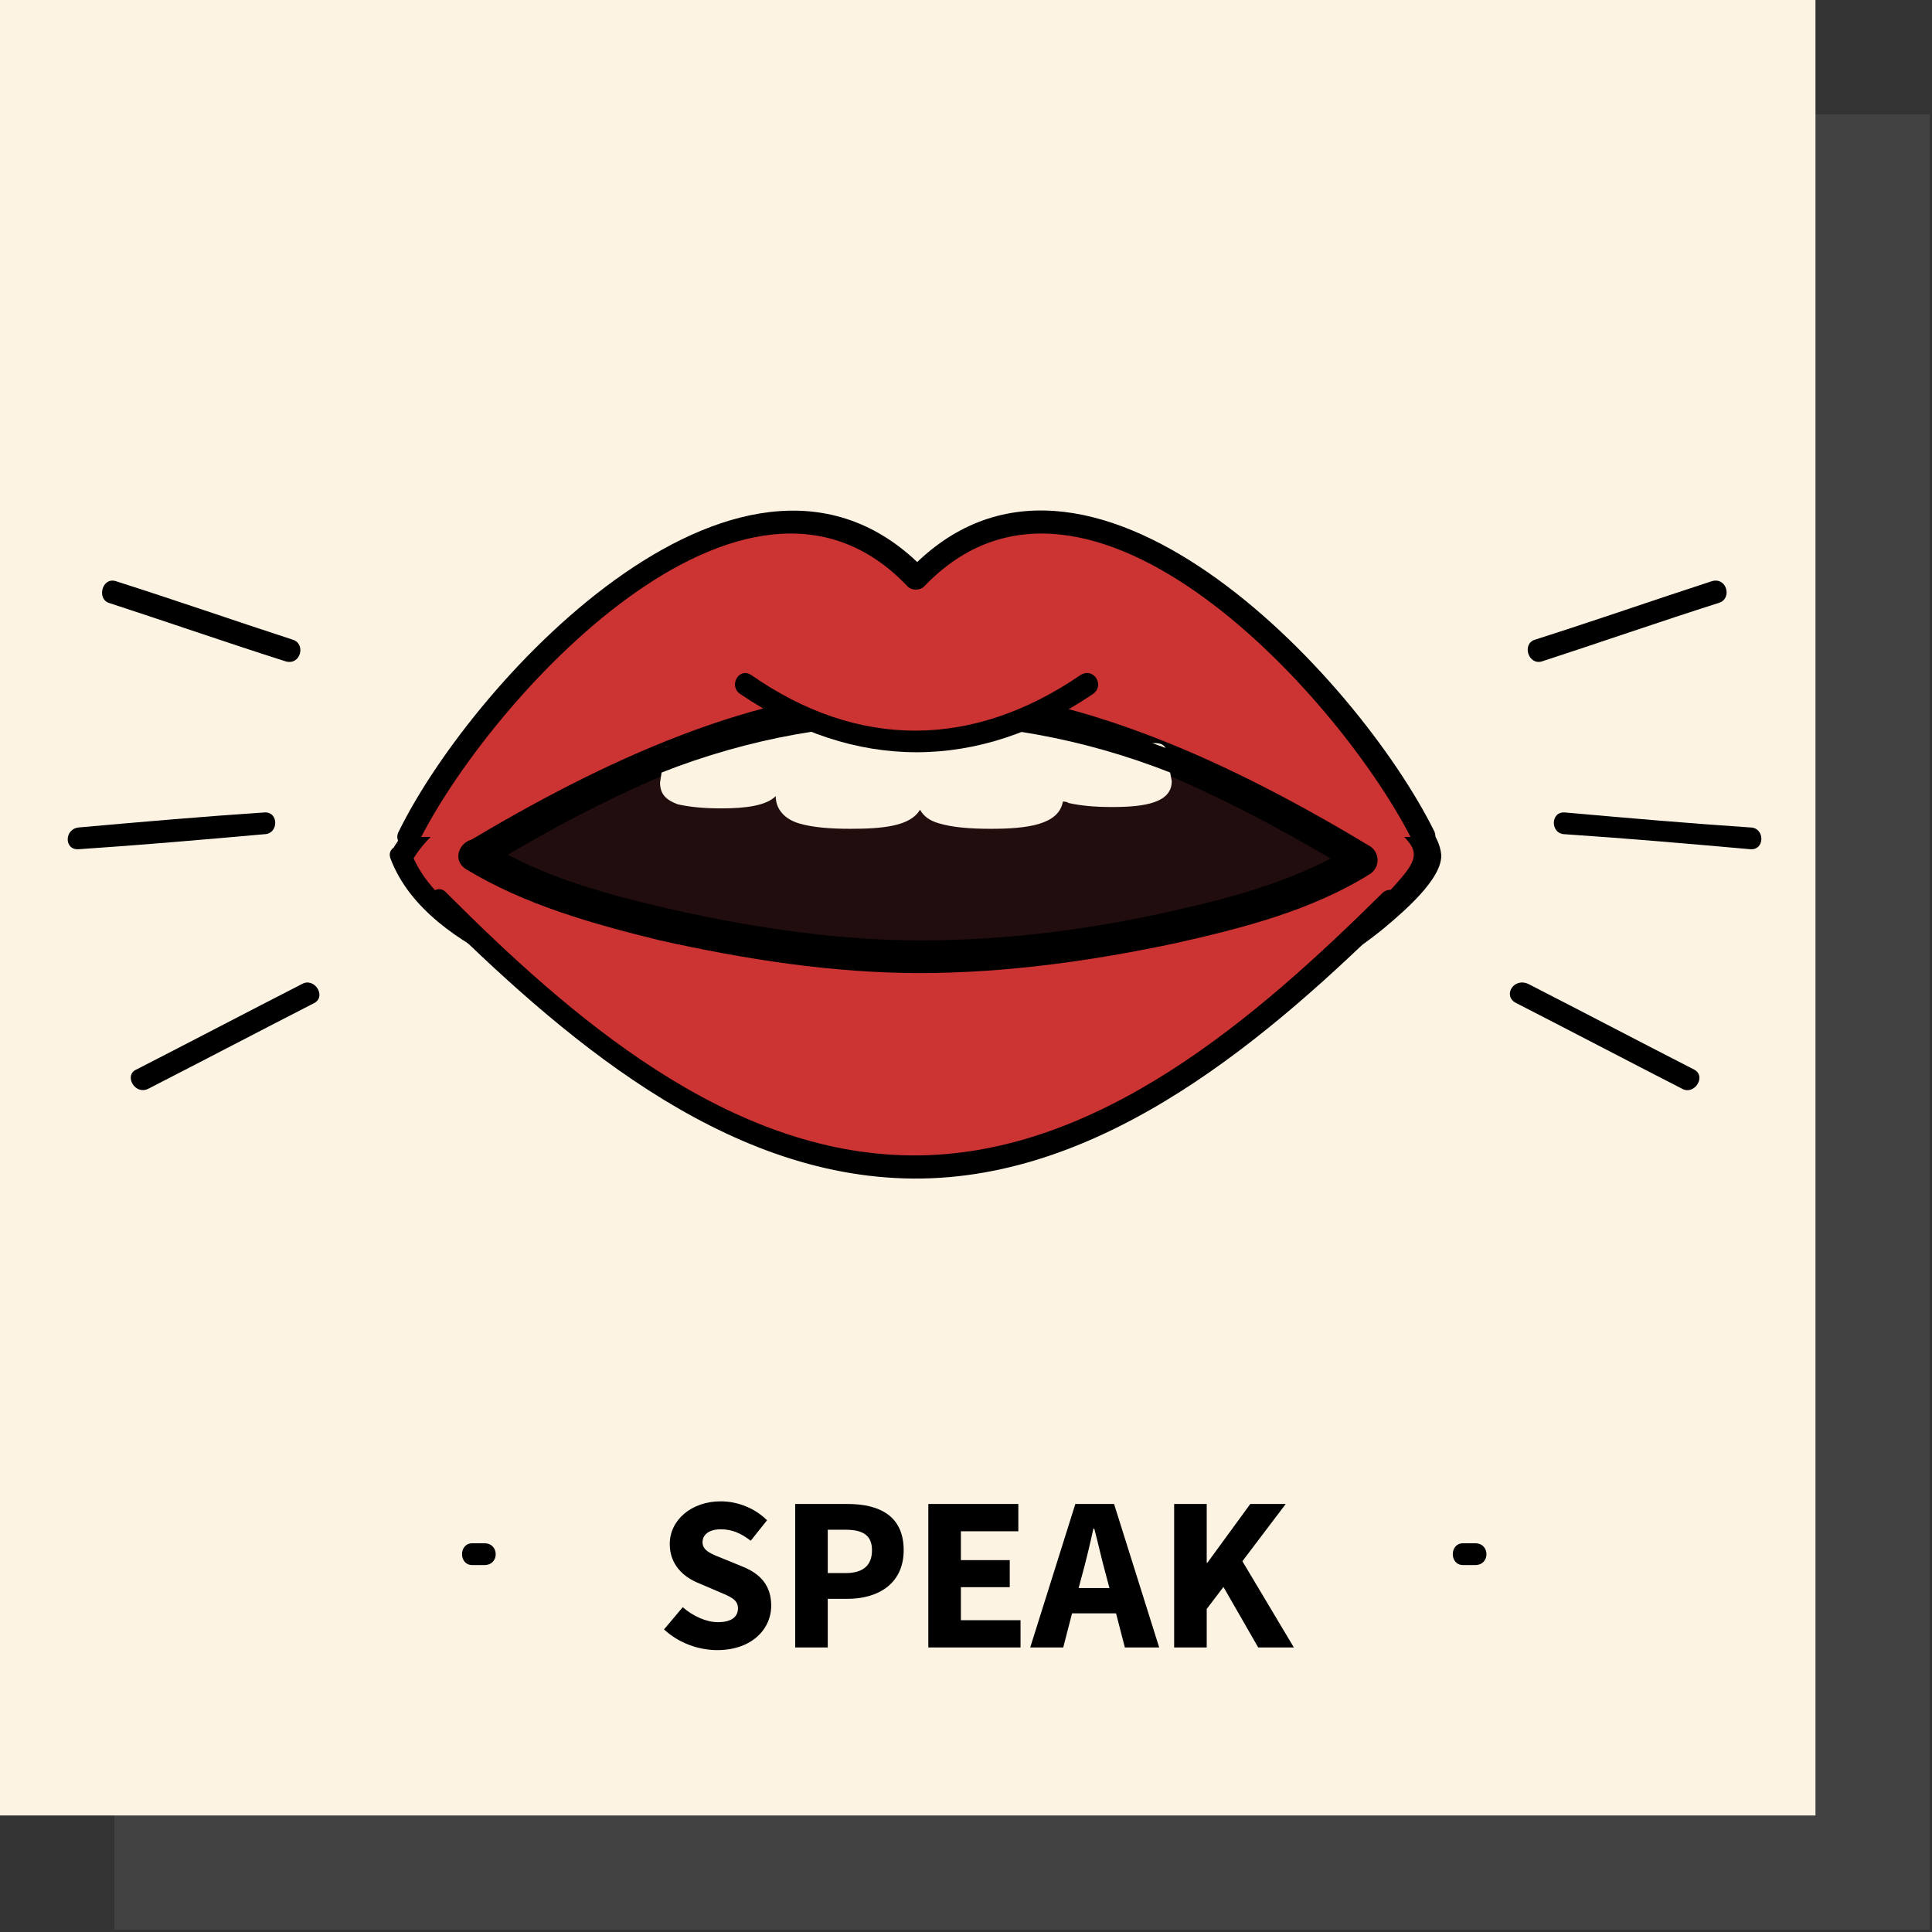 <?xml version="1.0" encoding="utf-8"?>
<!-- Generator: Adobe Illustrator 16.0.0, SVG Export Plug-In . SVG Version: 6.00 Build 0)  -->
<!DOCTYPE svg PUBLIC "-//W3C//DTD SVG 1.1//EN" "http://www.w3.org/Graphics/SVG/1.1/DTD/svg11.dtd">
<svg version="1.1" id="Layer_1" xmlns="http://www.w3.org/2000/svg" xmlns:xlink="http://www.w3.org/1999/xlink" x="0px" y="0px"
	 width="576px" height="576px" viewBox="19.485 0 576 576" enable-background="new 19.485 0 576 576" xml:space="preserve">
<rect x="19.485" y="0" width="576" height="576" fill="#333333" stroke="none"/>
<rect x="53.566" y="34.083" opacity="0.4" fill="#59595A" enable-background="new    " width="541.257" height="541.258"/>
<rect x="19.484" fill="#FCF3E3" width="541.257" height="541.259"/>
<g>
	<g>
		<path d="M160.276,466.602c1.217,0,2.029,0,3.652,0c4.463,0,4.463-6.492,0-6.492c-1.218,0-2.029,0-3.652,0
			C156.219,460.109,156.219,466.602,160.276,466.602L160.276,466.602z"/>
	</g>
</g>
<g>
	<g>
		<path d="M455.656,466.602c1.218,0,2.028,0,3.652,0c4.463,0,4.463-6.492,0-6.492c-1.216,0-2.028,0-3.652,0
			C451.598,460.109,451.598,466.602,455.656,466.602L455.656,466.602z"/>
	</g>
</g>
<rect x="150.945" y="445.098" fill="none" width="300.653" height="76.279"/>
<g enable-background="new    ">
	<path d="M223.029,479.165c3.019,2.625,6.956,4.462,10.499,4.462c4.004,0,5.972-1.575,5.972-4.136c0-2.688-2.429-3.543-6.168-5.116
		l-5.512-2.362c-4.461-1.773-8.661-5.445-8.661-11.679c0-7.087,6.364-12.73,15.223-12.73c4.92,0,10.104,1.969,13.779,5.644
		l-4.856,6.102c-2.82-2.167-5.512-3.414-8.924-3.414c-3.28,0-5.446,1.444-5.446,3.872c0,2.624,2.822,3.545,6.563,5.053l5.446,2.23
		c5.183,2.101,8.465,5.577,8.465,11.614c0,7.086-5.905,13.255-16.076,13.255c-5.578,0-11.484-2.098-15.88-6.169L223.029,479.165z"/>
	<path d="M256.556,448.392h15.618c9.316,0,16.731,3.412,16.731,13.779c0,10.039-7.677,14.501-16.731,14.501h-5.905v14.499h-9.713
		V448.392z M271.582,468.994c5.316,0,7.874-2.363,7.874-6.823c0-4.462-2.756-6.103-7.874-6.103h-5.313v12.926H271.582z"/>
	<path d="M296.253,448.392h26.837v8.136h-17.128v8.597h14.567v8.069h-14.567v9.844h17.782v8.134h-27.493L296.253,448.392
		L296.253,448.392z"/>
	<path d="M352.221,481.003h-13.123l-2.625,10.17h-9.842l13.452-42.781h11.548l13.45,42.781h-10.236L352.221,481.003z
		 M350.253,473.456l-1.049-3.937c-1.18-4.266-2.297-9.317-3.477-13.779h-0.263c-0.985,4.528-2.167,9.514-3.347,13.779l-1.051,3.937
		H350.253z"/>
	<path d="M369.542,448.392h9.711v17.52h0.196l12.796-17.52h10.563l-12.924,17.061l15.354,25.721h-10.632l-10.367-18.044
		l-4.988,6.563v11.481h-9.709V448.392L369.542,448.392z"/>
</g>
<g>
	<g>
		<path d="M479.189,197.19c17.446-5.68,34.893-11.766,52.743-17.446c4.06-1.217,2.437-7.709-2.026-6.492
			c-17.446,5.681-34.895,11.766-52.747,17.446C473.102,191.915,475.13,198.406,479.189,197.19L479.189,197.19z"/>
	</g>
</g>
<g>
	<g>
		<path d="M486.086,248.718c18.257,1.217,36.922,2.84,55.179,4.464c4.463,0.406,4.463-6.492,0-6.492
			c-18.257-1.217-36.922-2.84-55.179-4.463C481.624,241.822,481.624,248.718,486.086,248.718L486.086,248.718z"/>
	</g>
</g>
<g>
	<g>
		<path d="M471.479,299.03c16.638,8.522,32.866,17.041,49.501,25.562c3.65,2.028,7.304-3.65,3.65-5.68
			c-16.634-8.521-32.864-17.041-49.5-25.562C470.667,291.322,467.422,297.002,471.479,299.03L471.479,299.03z"/>
	</g>
</g>
<g>
	<g>
		<path d="M106.718,190.698c-17.446-5.68-34.894-11.766-52.747-17.446c-4.057-1.217-5.68,5.275-2.028,6.492
			c17.447,5.68,34.894,11.766,52.747,17.446C109.153,198.406,110.776,191.915,106.718,190.698L106.718,190.698z"/>
	</g>
</g>
<g>
	<g>
		<path d="M98.198,242.227c-18.258,1.217-36.922,2.84-55.181,4.463c-4.463,0.405-4.463,6.897,0,6.492
			c18.259-1.217,36.922-2.841,55.181-4.464C102.661,248.718,102.661,241.822,98.198,242.227L98.198,242.227z"/>
	</g>
</g>
<g>
	<g>
		<path d="M109.559,293.35c-16.636,8.521-32.866,17.041-49.5,25.562c-3.652,1.623-0.407,7.708,3.651,5.68
			c16.635-8.521,32.865-17.04,49.5-25.562C116.862,297.002,113.21,291.322,109.559,293.35L109.559,293.35z"/>
	</g>
</g>
<g>
	<path fill="#CC3333" d="M139.177,255.211c19.881,55.587,248.72,89.263,306.74,0.811
		C428.47,204.493,168.797,198.406,139.177,255.211z"/>
	<g>
		<path d="M135.932,256.022c5.68,15.013,20.693,24.75,34.083,31.242c22.315,10.955,47.066,17.447,71.409,21.504
			c52.341,8.521,111.58,8.521,161.082-13.795c10.549-4.869,20.691-10.955,29.617-18.258c5.275-4.463,17.446-14.606,17.04-21.911
			c-1.216-12.983-23.126-21.504-32.458-25.156c-46.663-17.853-101.436-19.475-150.937-17.446
			c-27.995,1.217-56.803,4.463-83.988,12.578c-17.041,5.274-36.517,12.983-45.443,28.808c-2.029,3.651,3.652,7.303,5.68,3.651
			c7.303-13.389,23.939-19.881,37.329-24.75c21.099-6.897,43.414-10.143,65.729-12.171c47.472-4.058,96.972-2.84,143.228,7.708
			c15.823,3.652,34.082,8.115,46.661,18.664c7.304,6.085,8.115,8.521,1.622,15.823c-7.302,8.521-16.228,15.418-26.372,20.693
			c-43.413,24.751-98.188,26.373-146.878,21.504c-25.967-2.841-51.935-8.116-76.685-17.447
			c-16.229-6.086-38.139-15.823-44.632-33.271C141.207,250.342,134.309,251.965,135.932,256.022z"/>
	</g>
</g>
<g>
	<path fill="#CC3333" d="M443.888,249.53c-18.258-38.139-102.247-131.865-151.745-77.496
		c-49.502-54.368-133.49,39.763-151.749,77.496"/>
	<g>
		<path d="M447.135,247.908c-23.128-46.66-104.275-133.083-156.617-77.903c1.625,0,3.247,0,4.869,0
			c-52.747-55.18-134.3,31.648-157.021,77.903c-2.028,3.651,3.651,7.303,5.68,3.651c20.693-42.197,97.784-127.808,146.066-76.686
			c1.218,1.218,3.653,1.218,4.869,0c48.689-51.123,125.375,34.489,146.067,76.686C443.079,255.211,448.759,251.965,447.135,247.908
			L447.135,247.908z"/>
	</g>
</g>
<g>
	<path fill="#CC3333" d="M150.538,268.601c45.849,45.849,93.321,79.12,141.199,79.525c47.876,0.406,95.756-32.46,142.819-79.525"/>
	<g>
		<path d="M148.104,270.629c38.14,37.734,86.422,80.338,143.632,80.742c57.208,0.405,106.709-42.603,144.848-80.337
			c2.841-2.84-1.622-7.708-4.867-4.869c-36.923,36.517-84.803,78.713-140.388,78.308c-55.18-0.407-102.246-41.791-138.762-78.308
			C149.728,262.92,145.264,267.789,148.104,270.629L148.104,270.629z"/>
	</g>
</g>
<g>
	<path fill="#220D0E" d="M160.682,255.211c23.127,15.013,83.583,30.025,130.647,30.025c49.908,0.405,110.767-14.201,133.895-29.214
		c-38.952-23.938-92.509-47.065-133.489-46.66C251.973,209.362,200.04,231.272,160.682,255.211z"/>
	<g>
		<path d="M158.653,259.268c17.446,10.549,37.734,16.229,57.615,21.099c25.56,5.68,51.529,9.738,77.495,9.738
			c25.562,0,51.529-3.651,76.279-8.926c19.885-4.462,40.574-9.737,58.024-20.692c2.839-2.03,2.839-6.087,0-8.116
			c-39.766-23.938-88.048-47.472-135.924-47.472c-47.067,0-94.133,22.722-133.49,46.254c-5.275,3.246-0.406,11.361,4.869,8.115
			c37.734-23.127,83.582-45.038,128.619-45.443c45.85-0.406,92.509,23.127,131.055,46.254c0-2.84,0-5.274,0-8.114
			c-16.23,10.144-35.299,15.418-53.558,19.476c-24.75,5.68-50.313,8.926-75.469,8.926c-24.75,0-49.094-3.651-73.033-8.926
			c-19.476-4.463-40.167-9.738-57.209-20.693C157.841,247.908,152.973,256.022,158.653,259.268z"/>
	</g>
</g>
<path fill="#FCF3E3" d="M367.61,226.404l1.216,6.491c0,6.492-8.113,7.709-17.852,7.709c-5.273,0-9.333-0.406-12.983-1.218
	c-0.408-0.405-1.217-0.405-1.625-0.405c-1.218,6.897-10.548,8.114-21.503,8.114c-6.087,0-11.361-0.405-15.418-1.623
	c-2.84-0.812-4.463-2.029-5.681-4.058c-2.839,4.869-10.955,5.68-20.691,5.68c-6.087,0-11.361-0.405-15.419-1.623
	c-4.057-1.218-6.898-4.058-6.898-8.114l0,0c-2.839,2.84-8.924,3.651-16.228,3.651c-5.275,0-9.332-0.405-12.984-1.217
	c-3.247-1.217-5.274-2.84-5.274-6.491l1.623-10.549c0,0,6.491-2.029,16.636-2.029c3.651,0,6.492-3.246,8.926-3.246
	c4.057,0,6.897,0.406,8.114,2.84c2.839-5.275,10.955-7.303,20.693-7.303c6.085,0,11.361,1.218,15.418,2.84
	c2.84,1.217,4.463,2.84,5.679,5.273c2.841-5.273,10.957-8.114,20.694-8.114c6.085,0,11.36,1.218,15.417,2.84
	c1.626,0.811,3.247,2.028,4.463,3.246c2.843-2.028,8.927-0.812,16.23-0.812c3.652,0,7.71,3.652,10.551,3.652
	C366.393,220.723,367.61,222.346,367.61,226.404z"/>
<g>
	<path fill="#FCF3E3" d="M374.914,229.244c-53.562-23.534-110.768-23.939-165.948,0"/>
	<g>
		<path d="M376.536,226.809c-55.182-23.533-114.014-23.533-168.788,0c-4.057,1.623-0.405,7.303,3.652,5.68
			c52.746-22.315,109.55-22.315,162.297,0C377.348,234.112,380.593,228.432,376.536,226.809L376.536,226.809z"/>
	</g>
</g>
<g>
	<path fill="#CC3333" d="M241.831,204.087c32.866,23.938,68.163,23.938,101.436,0"/>
	<g>
		<path d="M240.207,206.928c34.082,23.127,71.005,23.127,105.088,0c3.65-2.434,0.406-8.114-3.653-5.68
			c-32.052,21.91-66.134,22.316-98.188,0C239.802,198.813,236.555,204.493,240.207,206.928L240.207,206.928z"/>
	</g>
</g>
</svg>
